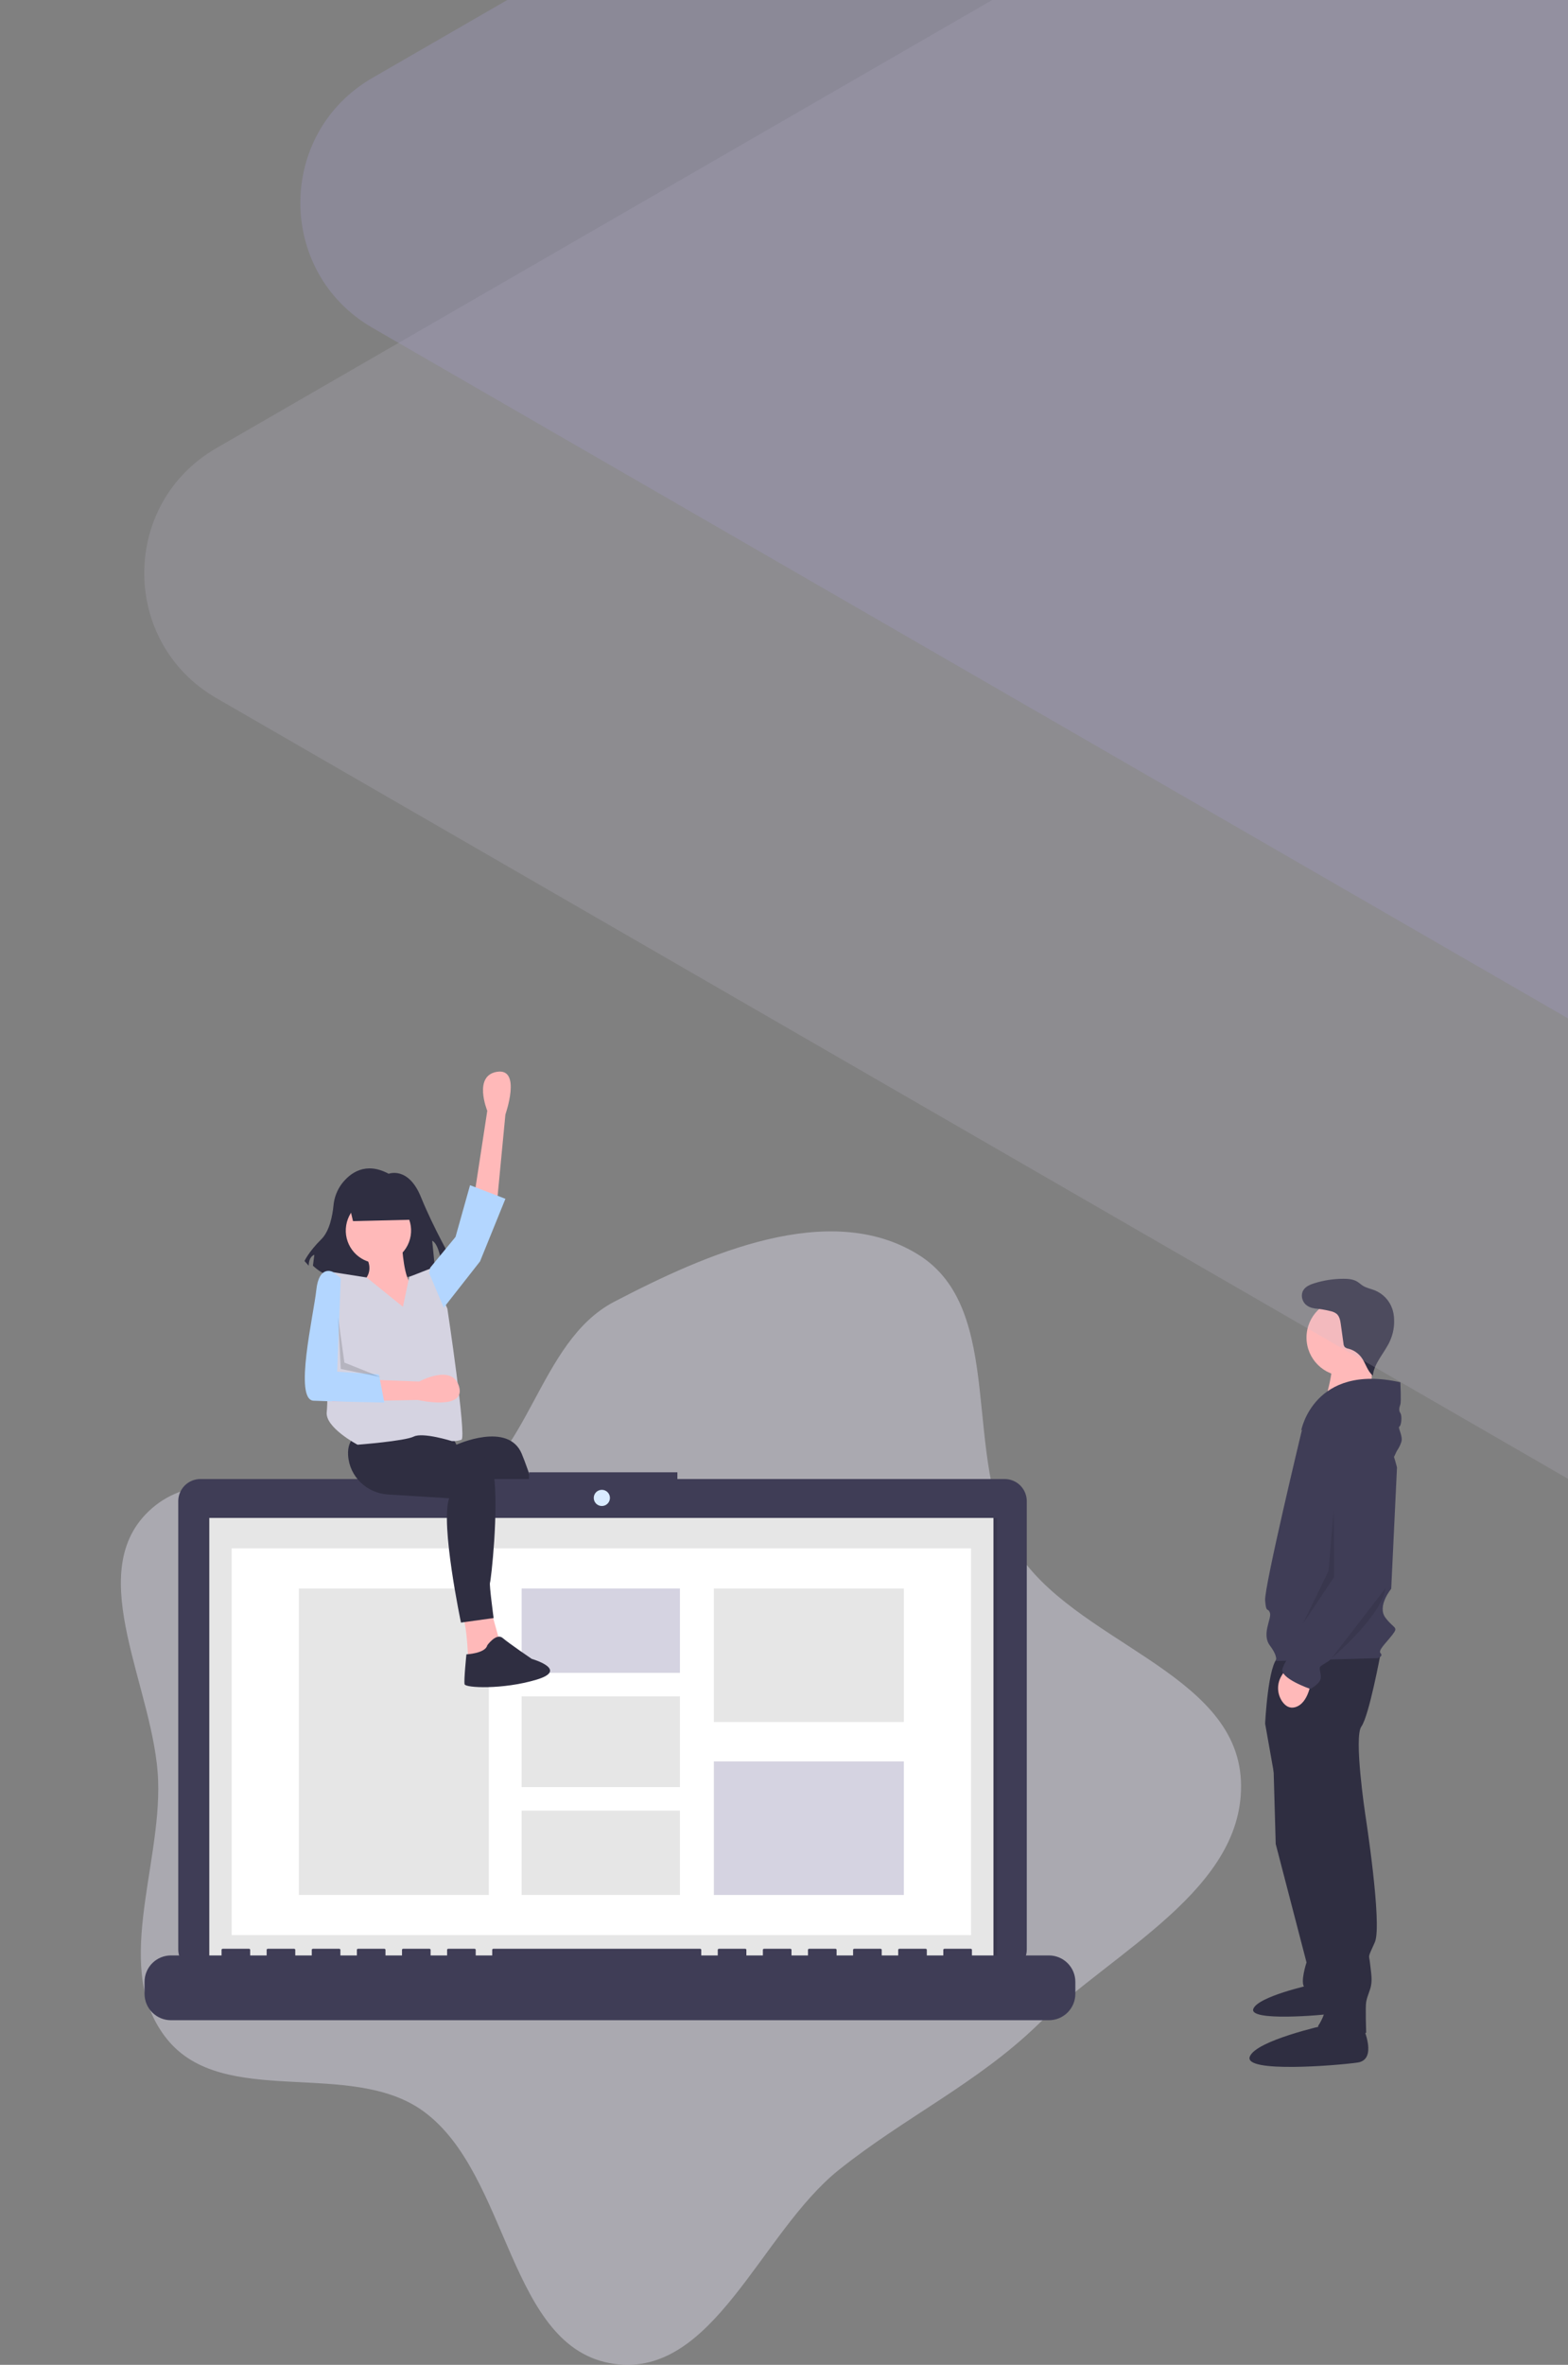 <svg xmlns="http://www.w3.org/2000/svg" width="467" height="704" fill="none" viewBox="0 0 467 704"><rect x="0" y="0" width="467" height="704" fill="#808080" stroke="none"/><path fill="#D5D3E1" fill-rule="evenodd" d="M182.921 387.529C210.442 373.166 246.935 357.144 273.371 373.417C300.043 389.835 286.03 434.4 302.421 461.088C319.508 488.912 368.077 497.464 369.584 530.081C371.066 562.164 332.05 580.52 308.97 602.856C291.135 620.115 269.209 630.466 249.831 645.972C226.429 664.697 212.598 707.904 182.921 703.716C151.269 699.249 151.961 647.288 126.094 628.508C104.317 612.696 66.55 627.982 49.705 606.994C33.369 586.642 48.01 556.162 47.094 530.081C46.14 502.919 24.621 468.847 44.19 449.985C66.228 428.744 106.449 458.534 134.359 445.969C157.855 435.392 160.078 399.451 182.921 387.529Z" clip-rule="evenodd" opacity=".5"/><g clip-path="url(#clip0)"><path fill="#FFB9B9" d="M160.795 474.391L164.577 486.007L169.709 481.685L167.008 472.5L160.795 474.391Z"/><path fill="#2F2E41" d="M112.169 424.955L113.52 443.055L146.207 443.865L160.524 476.552L168.359 473.311C168.359 473.311 159.444 442.515 155.392 432.79C151.34 423.065 135.942 430.088 135.942 430.088L134.591 427.387L112.169 424.955Z"/><path fill="#2F2E41" d="M162.956 483.846C162.956 483.846 163.496 492.491 164.306 493.031C165.117 493.571 171.33 492.491 171.33 492.491C171.33 492.491 173.197 492.905 180.785 490.87C189.316 488.581 179.704 485.197 179.704 485.197C179.704 485.197 173.491 481.145 170.79 479.254C168.088 477.363 166.197 481.415 166.197 481.415C166.738 483.036 162.956 483.846 162.956 483.846Z"/><path fill="#2F2E41" d="M379.089 518.848L379.949 548.947L389.122 584.205C389.122 584.205 387.115 590.225 388.549 591.658C389.982 593.091 396.575 595.671 396.575 595.671L391.129 520.568L379.089 518.848Z"/><path fill="#2F2E41" d="M399.004 591.511C399.004 591.511 402.275 598.708 397.696 599.362C393.116 600.016 371.962 601.761 373.271 598.054C374.579 594.346 390.499 590.857 390.499 590.857L399.004 591.511Z"/><path fill="#2F2E41" d="M411.194 492.189C411.194 492.189 407.754 510.822 405.461 513.975C403.168 517.128 406.608 540.06 406.608 540.06C406.608 540.06 411.768 573.026 409.474 578.185C407.181 583.345 407.754 581.625 408.041 584.492C408.328 587.358 408.901 589.652 408.041 592.231C407.181 594.811 407.181 594.525 406.894 595.958C406.608 597.391 406.894 605.131 406.894 605.131C406.894 605.131 394.568 609.431 392.562 603.124C392.562 603.124 395.428 599.111 394.568 595.958C393.672 592.785 393.19 589.509 393.135 586.212V580.192L379.949 530.887L376.796 513.115C376.796 513.115 377.656 495.056 380.809 493.336C383.962 491.616 411.194 492.189 411.194 492.189Z"/><path fill="#2F2E41" d="M406.035 603.698C406.035 603.698 410.334 613.157 404.315 614.017C398.295 614.877 370.489 617.17 372.209 612.297C373.929 607.424 394.855 602.838 394.855 602.838L406.035 603.698Z"/><path fill="#FFB9B9" d="M400.585 409.645C406.918 409.645 412.051 404.511 412.051 398.179C412.051 391.846 406.918 386.712 400.585 386.712C394.253 386.712 389.119 391.846 389.119 398.179C389.119 404.511 394.253 409.645 400.585 409.645Z"/><path fill="#FFB9B9" d="M408.642 403.245L408.429 417.889L394.371 417.936C394.371 417.936 397.939 406.473 396.341 404.076C394.743 401.679 408.642 403.245 408.642 403.245Z"/><path fill="#3F3D56" d="M387.689 425.972C387.689 425.972 397.722 413.073 405.461 418.519C413.201 423.966 416.067 436.865 416.067 436.865L414.348 472.983C414.348 472.983 410.048 478.143 412.628 481.583C415.208 485.023 416.641 484.163 414.634 486.743C412.628 489.323 410.334 491.329 411.194 492.189C412.054 493.049 410.334 493.622 410.334 493.622L379.949 494.482C379.949 494.482 380.809 493.336 378.229 489.896C375.649 486.456 378.802 481.87 378.229 480.15C377.656 478.43 377.083 480.436 376.796 476.423C376.509 472.41 387.689 425.972 387.689 425.972Z"/><path fill="#FFB9B9" d="M390.555 499.929C390.555 499.929 389.982 507.095 385.682 508.242C384.07 508.672 382.86 507.852 381.978 506.66C381.155 505.517 380.694 504.153 380.653 502.745C380.613 501.337 380.996 499.95 381.753 498.762L382.815 497.062L390.555 499.929Z"/><path fill="#3F3D56" d="M417.071 411.496C417.071 411.496 417.357 417.229 417.071 418.089C416.784 418.949 416.497 419.809 417.071 420.669C417.644 421.529 417.357 424.395 416.784 424.682C416.211 424.969 417.931 427.549 417.357 429.269C416.784 430.989 416.211 431.562 415.924 432.135C415.638 432.708 415.176 433.736 415.176 433.736C415.176 433.736 406.751 415.796 399.872 420.096C392.992 424.395 387.545 425.829 387.545 425.829C387.545 425.829 391.272 405.763 417.071 411.496Z"/><path fill="#3F3D56" d="M404.601 424.825C404.601 424.825 413.774 425.685 413.201 437.725C412.628 449.764 414.061 468.684 414.061 468.684C414.061 468.684 398.295 492.762 395.715 494.482C393.135 496.202 392.848 495.916 393.135 497.349C393.422 498.782 393.708 499.929 392.562 501.075C391.885 501.757 391.112 502.336 390.269 502.795C390.269 502.795 381.096 499.642 381.956 496.776C382.816 493.909 386.829 489.323 386.829 489.323C386.829 489.323 393.708 478.143 393.995 476.423C394.282 474.703 394.282 474.99 395.142 474.13C396.002 473.27 398.295 469.83 398.295 468.11V462.664L395.892 433.558C395.783 432.373 395.926 431.177 396.311 430.051C396.697 428.925 397.317 427.893 398.129 427.023C399.494 425.596 401.556 424.46 404.601 424.825Z"/><path fill="#2F2E41" d="M393.191 389.336C392.443 389.543 391.656 389.561 390.901 389.388C390.145 389.215 389.444 388.856 388.861 388.345C387.741 387.28 387.364 385.435 388.161 384.111C388.85 382.968 390.189 382.408 391.463 382.011C394.274 381.135 397.2 380.688 400.144 380.687C401.548 380.686 403.014 380.806 404.215 381.532C404.809 381.891 405.312 382.385 405.9 382.755C406.98 383.436 408.277 383.662 409.464 384.135C410.676 384.628 411.769 385.376 412.668 386.328C413.567 387.28 414.251 388.413 414.674 389.652C414.946 390.493 415.116 391.363 415.18 392.244C415.374 394.657 414.947 397.08 413.941 399.282C412.342 402.77 409.297 405.702 408.867 409.515C407.228 408.139 406.748 405.832 405.479 404.11C404.534 402.836 403.185 401.92 401.653 401.512C401.224 401.456 400.822 401.276 400.494 400.995C400.273 400.69 400.147 400.326 400.131 399.95L399.345 394.286C399.184 393.133 398.968 391.873 398.084 391.117C397.529 390.704 396.886 390.425 396.205 390.302C394.595 389.901 392.955 389.634 391.302 389.502"/><path fill="#000" d="M412.667 472.778L396.575 493.661C396.575 493.661 411.392 481.275 412.667 472.778Z" opacity=".1"/><path fill="#000" d="M397.221 449.658L397.373 469.38L388.027 483.399L395.674 467.68L397.221 449.658Z" opacity=".1"/><path fill="#3F3D56" d="M299.215 440.299H201.749V438.29H157.553V440.299H59.685C57.937 440.299 56.26 440.993 55.023 442.23C53.787 443.466 53.092 445.143 53.092 446.892V580.353C53.092 582.102 53.787 583.779 55.023 585.015C56.26 586.251 57.937 586.946 59.685 586.946H299.215C300.081 586.946 300.938 586.776 301.738 586.444C302.538 586.113 303.265 585.627 303.877 585.015C304.489 584.403 304.975 583.676 305.306 582.876C305.637 582.076 305.808 581.219 305.808 580.353V446.892C305.808 446.026 305.637 445.169 305.306 444.369C304.975 443.569 304.489 442.842 303.877 442.23C303.265 441.618 302.538 441.132 301.738 440.801C300.938 440.469 300.081 440.299 299.215 440.299Z"/><path fill="#000" d="M296.969 451.95H61.931V584.535H296.969V451.95Z" opacity=".1"/><path fill="#D9EBFF" d="M179.249 448.334C180.581 448.334 181.66 447.255 181.66 445.924C181.66 444.592 180.581 443.513 179.249 443.513C177.918 443.513 176.839 444.592 176.839 445.924C176.839 447.255 177.918 448.334 179.249 448.334Z"/><path fill="#E6E6E6" d="M295.879 451.884H62.326V584.42H295.879V451.884Z"/><path fill="#fff" d="M289.201 460.94H69.004V576.067H289.201V460.94Z"/><path fill="#E6E6E6" d="M145.592 472.886H89.012V564.122H145.592V472.886Z"/><path fill="#D5D3E1" d="M202.509 472.886H155.359V498H202.509V472.886Z"/><path fill="#E6E6E6" d="M202.509 504.993H155.359V532.014H202.509V504.993Z"/><path fill="#E6E6E6" d="M202.509 539.008H155.359V564.122H202.509V539.008Z"/><path fill="#E6E6E6" d="M269.193 472.886H212.613V512.646H269.193V472.886Z"/><path fill="#D5D3E1" d="M269.193 524.362H212.613V564.122H269.193V524.362Z"/><path fill="#3F3D56" d="M312.407 582.125H289.469V580.472C289.469 580.429 289.46 580.386 289.444 580.347C289.428 580.307 289.403 580.271 289.373 580.24C289.343 580.21 289.306 580.186 289.267 580.169C289.227 580.153 289.184 580.144 289.141 580.144H281.277C281.234 580.144 281.191 580.153 281.151 580.169C281.112 580.186 281.076 580.21 281.045 580.24C281.015 580.271 280.991 580.307 280.974 580.347C280.958 580.386 280.949 580.429 280.949 580.472V582.125H276.034V580.472C276.034 580.429 276.025 580.386 276.009 580.347C275.992 580.307 275.968 580.271 275.938 580.24C275.907 580.21 275.871 580.186 275.831 580.169C275.792 580.153 275.749 580.144 275.706 580.144H267.842C267.799 580.144 267.756 580.153 267.716 580.169C267.676 580.186 267.64 580.21 267.61 580.24C267.579 580.271 267.555 580.307 267.539 580.347C267.522 580.386 267.514 580.429 267.514 580.472V582.125H262.599V580.472C262.599 580.429 262.59 580.386 262.574 580.347C262.557 580.307 262.533 580.271 262.503 580.24C262.472 580.21 262.436 580.186 262.396 580.169C262.357 580.153 262.314 580.144 262.271 580.144H254.406C254.363 580.144 254.321 580.153 254.281 580.169C254.241 580.186 254.205 580.21 254.175 580.24C254.144 580.271 254.12 580.307 254.104 580.347C254.087 580.386 254.079 580.429 254.079 580.472V582.125H249.163V580.472C249.163 580.429 249.155 580.386 249.138 580.347C249.122 580.307 249.098 580.271 249.067 580.24C249.037 580.21 249.001 580.186 248.961 580.169C248.921 580.153 248.879 580.144 248.836 580.144H240.971C240.928 580.144 240.886 580.153 240.846 580.169C240.806 580.186 240.77 580.21 240.74 580.24C240.709 580.271 240.685 580.307 240.668 580.347C240.652 580.386 240.644 580.429 240.644 580.472V582.125H235.728V580.472C235.728 580.429 235.72 580.386 235.703 580.347C235.687 580.307 235.663 580.271 235.632 580.24C235.602 580.21 235.566 580.186 235.526 580.169C235.486 580.153 235.444 580.144 235.401 580.144H227.536C227.493 580.144 227.45 580.153 227.411 580.169C227.371 580.186 227.335 580.21 227.304 580.24C227.274 580.271 227.25 580.307 227.233 580.347C227.217 580.386 227.208 580.429 227.208 580.472V582.125H222.293V580.472C222.293 580.429 222.285 580.386 222.268 580.347C222.252 580.307 222.228 580.271 222.197 580.24C222.167 580.21 222.131 580.186 222.091 580.169C222.051 580.153 222.008 580.144 221.965 580.144H214.101C214.058 580.144 214.015 580.153 213.975 580.169C213.936 580.186 213.9 580.21 213.869 580.24C213.839 580.271 213.815 580.307 213.798 580.347C213.782 580.386 213.773 580.429 213.773 580.472V582.125H208.858V580.472C208.858 580.429 208.849 580.386 208.833 580.347C208.816 580.307 208.792 580.271 208.762 580.24C208.731 580.21 208.695 580.186 208.656 580.169C208.616 580.153 208.573 580.144 208.53 580.144H146.925C146.838 580.144 146.755 580.179 146.693 580.24C146.632 580.302 146.597 580.385 146.597 580.472V582.125H141.682V580.472C141.682 580.429 141.673 580.386 141.657 580.347C141.641 580.307 141.616 580.271 141.586 580.24C141.556 580.21 141.519 580.186 141.48 580.169C141.44 580.153 141.397 580.144 141.354 580.144H133.49C133.403 580.144 133.32 580.179 133.258 580.24C133.197 580.302 133.162 580.385 133.162 580.472V582.125H128.247V580.472C128.247 580.429 128.238 580.386 128.222 580.347C128.205 580.307 128.181 580.271 128.151 580.24C128.12 580.21 128.084 580.186 128.045 580.169C128.005 580.153 127.962 580.144 127.919 580.144H120.055C119.968 580.144 119.884 580.179 119.823 580.24C119.761 580.302 119.727 580.385 119.727 580.472V582.125H114.812V580.472C114.812 580.429 114.803 580.386 114.787 580.347C114.77 580.307 114.746 580.271 114.716 580.24C114.685 580.21 114.649 580.186 114.609 580.169C114.57 580.153 114.527 580.144 114.484 580.144H106.619C106.533 580.144 106.449 580.179 106.388 580.24C106.326 580.302 106.292 580.385 106.292 580.472V582.125H101.376V580.472C101.376 580.429 101.368 580.386 101.351 580.347C101.335 580.307 101.311 580.271 101.28 580.24C101.25 580.21 101.214 580.186 101.174 580.169C101.134 580.153 101.092 580.144 101.049 580.144H93.184C93.097 580.144 93.014 580.179 92.953 580.24C92.891 580.302 92.857 580.385 92.857 580.472V582.125H87.941V580.472C87.941 580.429 87.933 580.386 87.916 580.347C87.9 580.307 87.876 580.271 87.845 580.24C87.815 580.21 87.779 580.186 87.739 580.169C87.699 580.153 87.657 580.144 87.614 580.144H79.749C79.662 580.144 79.579 580.179 79.517 580.24C79.456 580.302 79.421 580.385 79.421 580.472V582.125H74.506V580.472C74.506 580.429 74.498 580.386 74.481 580.347C74.465 580.307 74.441 580.271 74.41 580.24C74.38 580.21 74.344 580.186 74.304 580.169C74.264 580.153 74.221 580.144 74.178 580.144H66.314C66.227 580.144 66.144 580.179 66.082 580.24C66.021 580.302 65.986 580.385 65.986 580.472V582.125H50.913C48.827 582.125 46.826 582.953 45.352 584.428C43.877 585.903 43.048 587.904 43.048 589.989V593.545C43.048 595.631 43.877 597.632 45.352 599.106C46.826 600.581 48.827 601.41 50.913 601.41H312.407C314.493 601.41 316.493 600.581 317.968 599.106C319.443 597.632 320.272 595.631 320.272 593.545V589.989C320.272 587.904 319.443 585.903 317.968 584.428C316.493 582.953 314.493 582.125 312.407 582.125Z"/><path fill="#2F2E41" d="M101.818 352.371C100.387 354.284 99.52 356.559 99.317 358.94C99.025 361.837 98.177 366.472 95.708 368.908C91.947 372.619 90.693 375.402 90.693 375.402L91.947 376.794C91.947 374.011 93.618 373.547 93.618 373.547L93.201 376.794C104.484 387.464 129.559 377.722 129.559 377.722L128.723 369.371C130.813 370.299 131.649 376.794 131.649 376.794L134.992 375.866C134.992 375.866 129.141 365.66 125.38 356.382C121.619 347.103 115.768 349.423 115.768 349.423C108.872 345.737 104.318 349.155 101.818 352.371Z"/><path fill="#FFB9B9" d="M141.074 357.15L145.126 330.676C145.126 330.676 140.804 320.141 148.098 319.06C155.392 317.98 150.529 331.757 150.529 331.757L148.098 357.15H141.074Z"/><path fill="#FFB9B9" d="M137.833 481.685C139.183 483.846 139.453 494.922 139.453 494.922L148.908 488.979L146.207 479.254L137.833 481.685Z"/><path fill="#2F2E41" d="M124.596 423.605C124.596 423.605 112.71 423.605 106.226 427.387C104.142 428.602 103.537 430.795 103.676 433.211C104.039 439.522 109.194 444.506 115.503 444.896L133.781 446.026C131.079 453.59 137.292 483.036 137.292 483.036L147.017 481.685C147.017 481.685 145.667 471.69 145.937 471.15C146.207 470.609 148.638 449.538 147.017 438.463C145.397 427.387 123.245 431.979 123.245 431.979L124.596 423.605Z"/><path fill="#2F2E41" d="M138.913 492.491C138.913 492.491 138.103 500.325 138.373 501.405C138.643 502.486 149.719 503.026 159.714 500.055C169.709 497.083 158.363 493.841 158.363 493.841C158.363 493.841 151.61 489.249 149.719 487.628C147.828 486.007 145.126 489.789 145.126 489.789C144.586 492.22 138.913 492.491 138.913 492.491Z"/><path fill="#FFB9B9" d="M122.309 367.892C123.169 362.591 119.569 357.595 114.267 356.735C108.966 355.875 103.97 359.475 103.11 364.777C102.25 370.078 105.85 375.074 111.152 375.934C116.453 376.794 121.449 373.194 122.309 367.892Z"/><path fill="#FFB9B9" d="M108.657 373.629C112.169 378.761 107.847 381.733 107.847 381.733L105.956 395.78C105.956 395.78 126.217 397.671 129.728 394.97C133.24 392.268 125.676 383.354 122.975 382.543C120.273 381.733 119.733 370.657 119.733 370.657L108.657 373.629Z"/><path fill="#D5D3E1" d="M109.186 380.294L98.527 378.626L97.312 390.107C97.312 390.107 97.852 415.771 97.312 420.363C96.771 424.956 106.496 430.088 106.496 430.088C106.496 430.088 120.544 429.008 123.245 427.657C125.947 426.306 134.591 429.008 134.591 429.008C135.554 429.061 136.518 428.923 137.428 428.602C139.048 428.062 133.24 389.567 133.24 389.567L128.108 377.681L121.894 380.112L120.003 389.027L109.186 380.294Z"/><path fill="#B3D6FF" d="M132.16 389.297L142.966 375.52L150.529 356.88L139.994 352.828L135.671 368.226L128.108 377.411L127.837 379.032L132.16 389.297Z"/><path fill="#FFB9B9" d="M98.11 410.269L124.874 411.276C124.874 411.276 134.848 405.781 136.753 412.904C138.658 420.027 124.416 416.767 124.416 416.767L98.911 417.247L98.11 410.269Z"/><path fill="#B3D6FF" d="M100.418 408.342L112.845 409.152L114.465 417.527C114.465 417.527 99.338 417.256 93.394 416.986C87.451 416.716 93.394 391.593 94.205 384.029C95.015 376.465 99.067 378.626 99.067 378.626L101.499 380.517L100.418 408.342Z"/><path fill="#000" d="M102.58 405.64L113.385 409.963L101.499 407.531L100.688 392.133L102.58 405.64Z" opacity=".15"/><path fill="#2F2E41" d="M122.979 363.098L105.137 363.522L103.013 354.601H122.979V363.098Z"/></g><path fill="#C3C1D5" d="M64.448 207.824C35.804 191.287 35.804 149.944 64.448 133.406L600.63 -176.159C629.273 -192.696 665.078 -172.025 665.078 -138.95L665.078 480.18C665.078 513.255 629.273 533.926 600.63 517.389L64.448 207.824Z" opacity=".2"/><path fill="#9B97B9" d="M110.934 97.594C82.291 81.057 82.291 39.714 110.934 23.176L647.117 -286.389C675.76 -302.926 711.564 -282.254 711.564 -249.18L711.564 369.95C711.564 403.025 675.76 423.696 647.117 407.159L110.934 97.594Z" opacity=".4"/><defs><clipPath id="clip0"><rect width="374.428" height="296.312" fill="#fff" transform="translate(43.048 319)"/></clipPath></defs></svg>